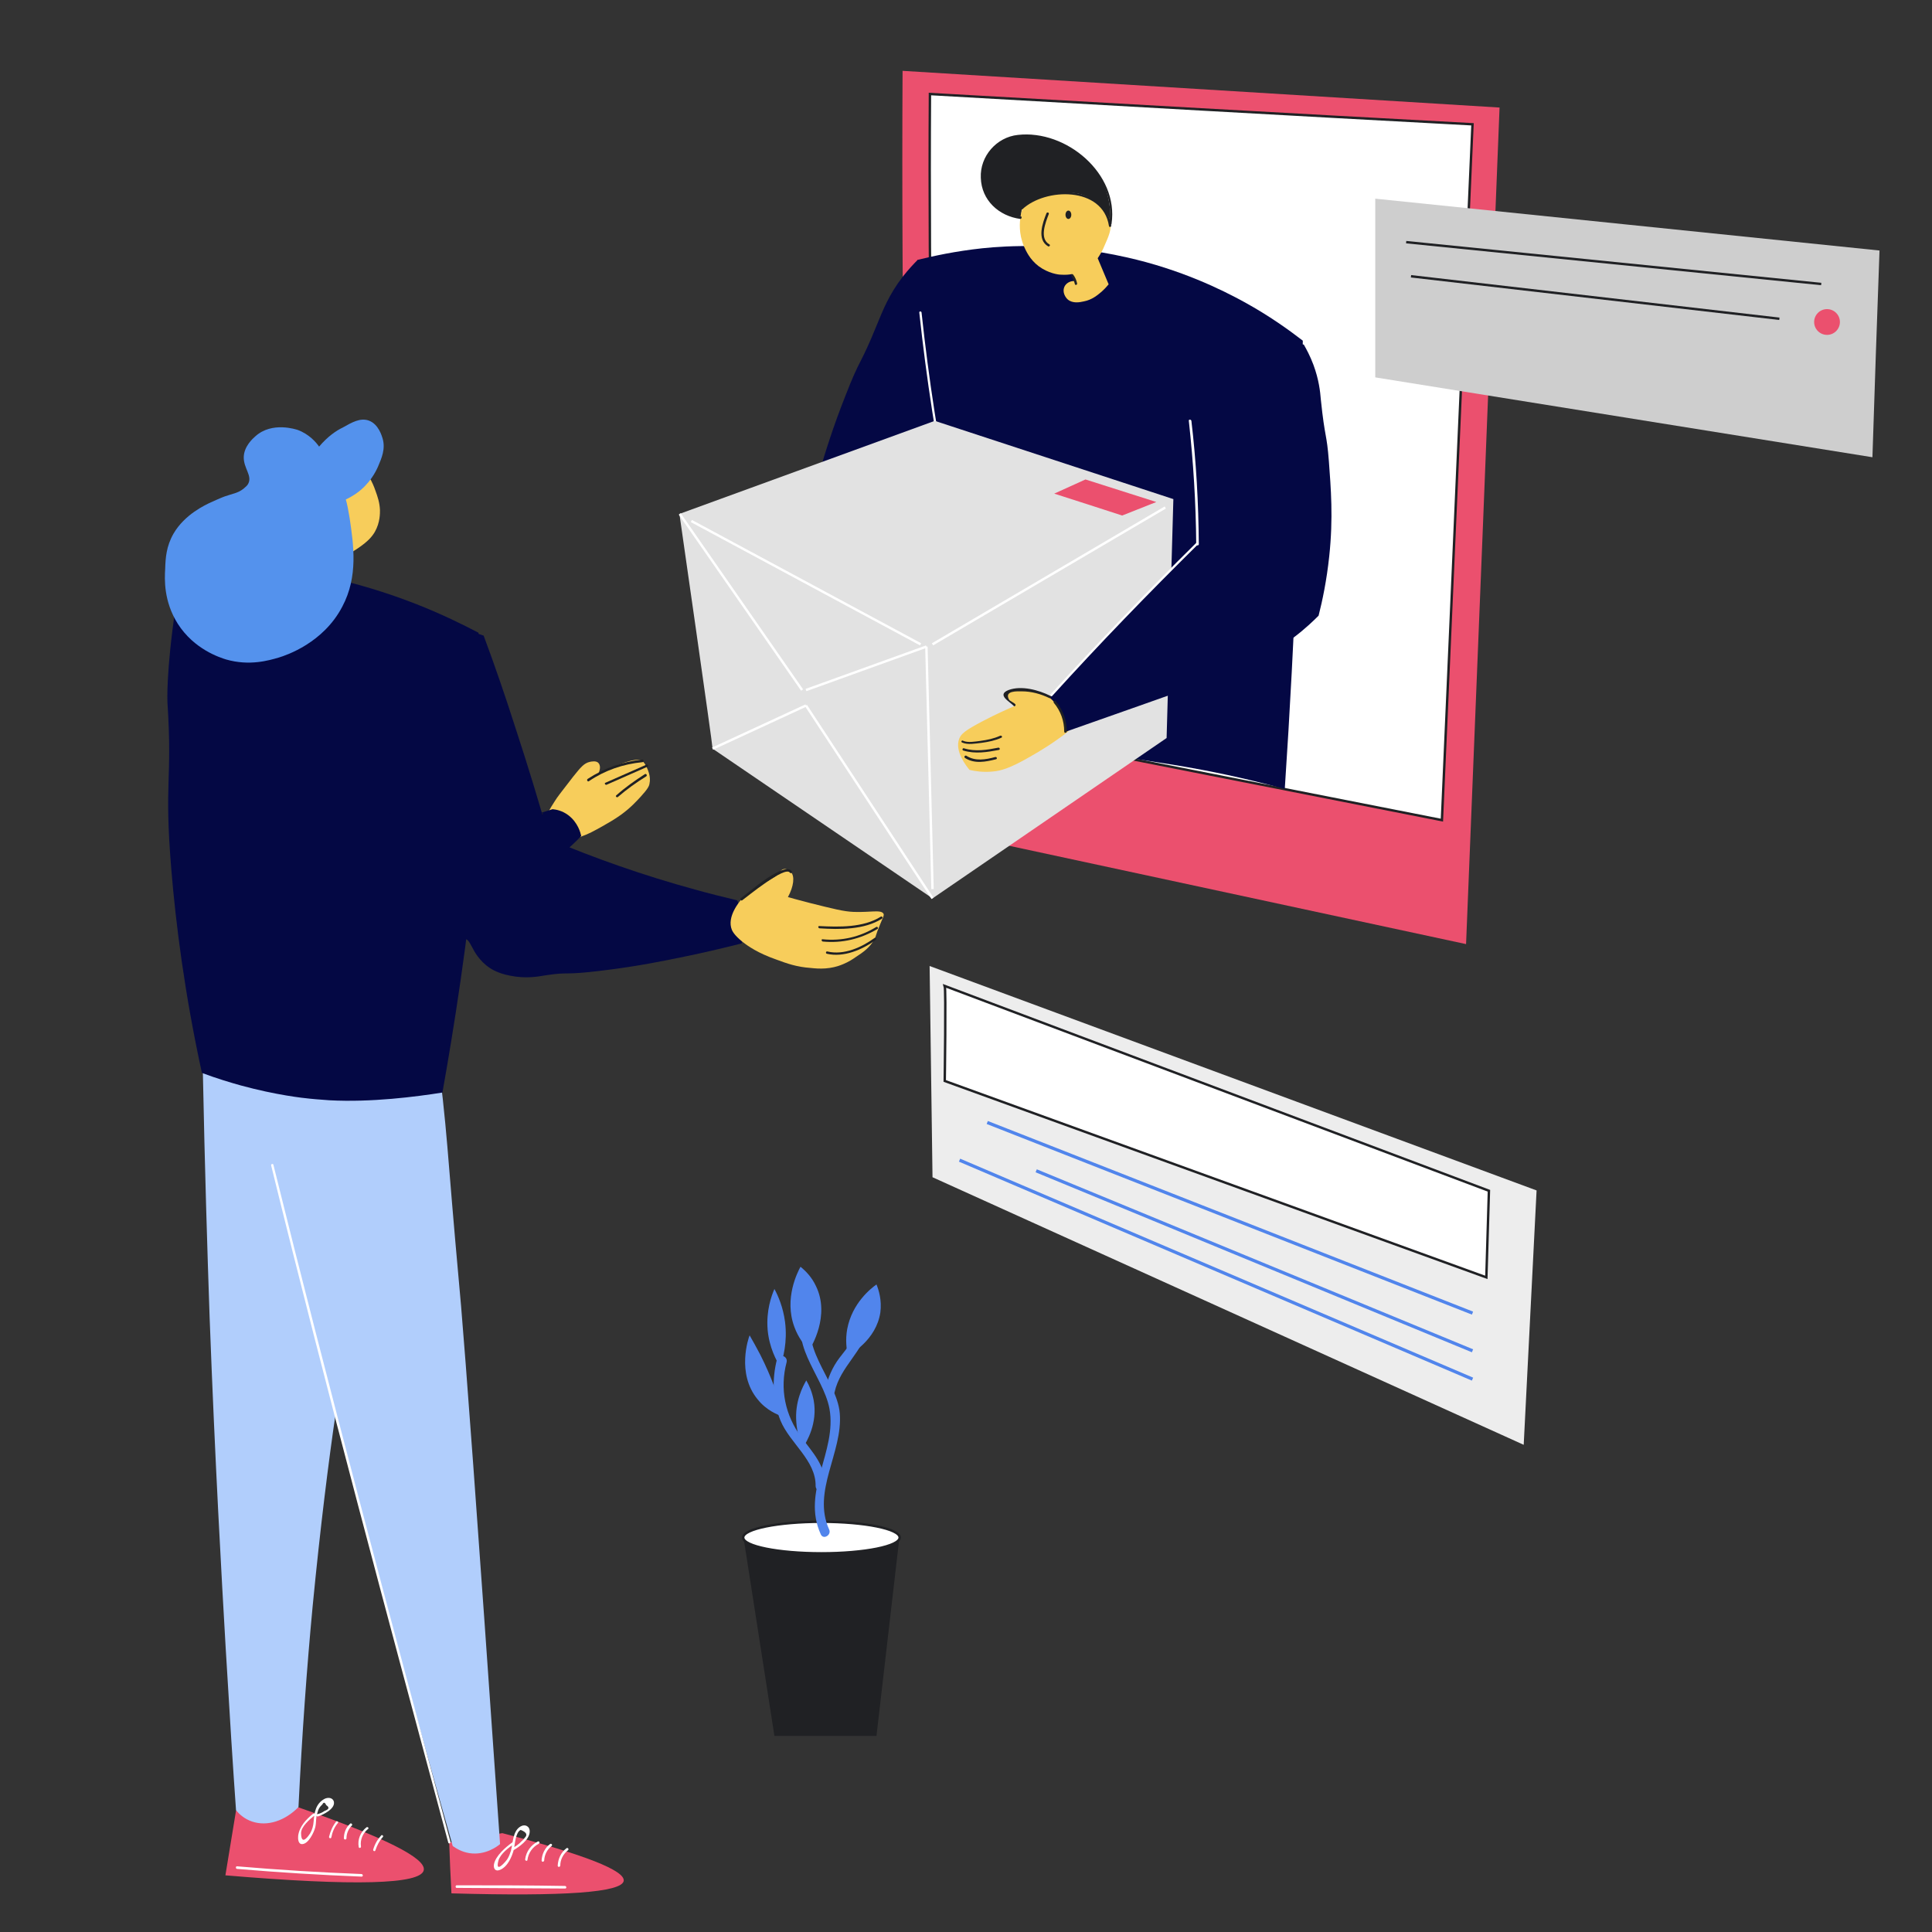 <?xml version="1.0" encoding="utf-8"?>
<!-- Generator: Adobe Illustrator 23.0.3, SVG Export Plug-In . SVG Version: 6.00 Build 0)  -->
<svg version="1.1" xmlns="http://www.w3.org/2000/svg" xmlns:xlink="http://www.w3.org/1999/xlink" x="0px" y="0px"
	 viewBox="0 0 600 600" style="enable-background:new 0 0 600 600;" xml:space="preserve">
<rect x="0" y="0" width="600" height="600" fill="#333333" stroke="none"/>
<style type="text/css">
	.st0{fill:#EB506E;}
	.st1{fill:#FFFFFF;stroke:#202124;stroke-width:0.75;stroke-miterlimit:10;}
	.st2{fill:#040844;}
	.st3{fill:none;}
	.st4{fill:#202124;}
	.st5{fill:#FFFFFF;}
	.st6{fill:#E2E2E2;}
	.st7{fill:none;stroke:#FFFFFF;stroke-width:0.75;stroke-miterlimit:10;}
	.st8{fill:#F7CD5B;}
	.st9{fill:#B1CEFC;}
	.st10{fill:#5492ED;}
	.st11{fill:#5185EC;}
	.st12{fill:#EDEDED;}
	.st13{fill:#5185EC;stroke:#5185EC;stroke-miterlimit:10;}
	.st14{fill:none;stroke:#5185EC;stroke-miterlimit:10;}
	.st15{fill:#CECECE;}
	.st16{fill:none;stroke:#202124;stroke-width:0.75;stroke-miterlimit:10;}
</style>
<g id="guy">
	<g id="tab_1_">
		<path class="st0" d="M280.3,22c-0.2,37.5,0,75.8,0.6,114.9c0.7,40.7,1.8,80.6,3.4,119.5c57,12.3,114,24.5,171,36.8
			c3.5-86.6,7-173.2,10.4-259.8C404,29.6,342.2,25.8,280.3,22z"/>
		<path class="st1" d="M288.8,29.2c-0.2,31.2,0,63,0.5,95.5c0.6,33.9,1.7,67,3.1,99.4c51.8,10.2,103.6,20.4,155.4,30.6
			c3.2-72,6.3-144,9.5-216.1C401.2,35.6,345,32.4,288.8,29.2z"/>
	</g>
	<g id="hand_right_1_">
		<path class="st2" d="M285,80.7c-1.2,1.2-2.9,3-4.7,5.3c-4.3,5.6-6.2,10.6-7.9,14.7c-5.4,13.3-5.2,10.2-9.8,22.1
			c-3.9,9.8-6.5,18.2-8.3,24.5c-2.2,7.8-4.5,16.9-6.3,27.1c2.1,1.3,4.8,2.7,8,3.6c11,3.2,20.6-0.7,24.2-2.4
			c0.5-2.6,1.2-6.3,2.5-10.6c0.4-1.5,1.8-6.1,5-14.2c1-2.6,4.2-10.5,7.9-17.7c10.4-20,18.8-22,18.6-29.5
			C313.8,98.2,308.9,90.1,285,80.7z"/>
		<g>
			<path class="st3" d="M282.6,82.2c-17,28.3-28.8,59.7-34.7,92.2"/>
		</g>
		<g>
			<g>
				<path class="st4" d="M298.6,119.8c-6.6,17.2-12.9,34.6-18.8,52.1c-0.2,0.5,0.6,0.7,0.7,0.2c5.9-17.5,12.2-34.8,18.8-52.1
					C299.5,119.5,298.8,119.3,298.6,119.8L298.6,119.8z"/>
			</g>
		</g>
	</g>
	<g id="torso_1_">
		<path class="st2" d="M285,80.7c-0.3,1.8-0.4,3.8-0.4,6.1c0,4,0.6,7.5,1.3,10.2c0.6,7.6,1.6,18,3.5,30.3
			c1.8,12.1,3.7,20.6,6.6,33.8c3.5,16.1,7.1,30.4,10.4,42.8c2.3,8.4,4.3,15.4,5.9,20.6c13,5.2,23.8,8,31.3,9.5
			c10.4,2.2,16,2.5,29.8,5.1c11.1,2.1,20,4.4,25.6,5.9c1.6-23.9,2.9-48.4,3.8-73.4c0.9-22.4,1.4-44.3,1.8-65.8
			c-4.4-3.4-10.4-7.7-18-11.9c-7.1-3.9-19.8-10.2-36.8-14c-20.4-4.6-37-3.6-44.7-2.8C296.7,78,289.9,79.5,285,80.7z"/>
		<g>
			<path class="st3" d="M285,80.7c40.1-10.4,84.9-1.3,117.8,24"/>
		</g>
		<g>
			<g>
				<path class="st5" d="M285.5,97.1c4.4,41.1,12.7,81.7,24.6,121.2c0.1,0.5,0.9,0.3,0.7-0.2c-12-39.5-20.2-80-24.6-121
					C286.2,96.6,285.4,96.6,285.5,97.1L285.5,97.1z"/>
			</g>
		</g>
		<g>
			<path class="st3" d="M404.8,115.2c-0.8,38.6-2.9,77.2-6.4,115.6"/>
		</g>
		<g>
			<path class="st3" d="M311.9,221.8c25.1,14.2,55.4,19,83.7,13.2"/>
		</g>
	</g>
	<g id="box">
		<path class="st6" d="M221.3,232.5c0-1.3-10.3-72.9-10.3-72.9l79.3-28.9l74.1,24.3l-2.1,74.2L289.6,279L221.3,232.5z"/>
		<line class="st7" x1="214.7" y1="161.8" x2="285.9" y2="200.1"/>
		<line class="st7" x1="361.9" y1="157.6" x2="289.6" y2="200.1"/>
		<line class="st7" x1="289.6" y1="276.1" x2="287.7" y2="200.8"/>
		<line class="st7" x1="221.3" y1="232.5" x2="250.3" y2="219.1"/>
		<line class="st7" x1="289.6" y1="279" x2="250.3" y2="219.1"/>
		<line class="st7" x1="211.1" y1="159.6" x2="249.1" y2="214.3"/>
		<line class="st7" x1="287.7" y1="200.8" x2="250.3" y2="214.3"/>
		<path class="st0" d="M327.4,153.3c3.2-1.5,6.5-2.9,9.7-4.4c7.3,2.3,14.7,4.7,22,7c-3.5,1.4-7.1,2.8-10.6,4.2
			C341.5,157.8,334.5,155.6,327.4,153.3z"/>
	</g>
	<g id="hand_left_1_">
		<path class="st8" d="M326,216.5c-1.2-0.6-3-1.3-5.3-1.8c-0.7-0.1-7.1-1.5-8,0.3c-0.2,0.4-0.4,1.4,2.5,4.2
			c-2.5,1.1-5.9,2.6-9.9,4.7c-5.7,3-6.8,4-7.4,5.5c-1.5,3.9,2.2,8.5,3.2,9.7c1.7,0.4,4.2,0.8,7.2,0.5c2.4-0.2,5.2-0.9,11.6-4.6
			c3.2-1.8,7.3-4.3,11.8-7.8c0.1-0.3,1.4-4.9-1.6-8.3C328.7,217.2,326.9,216.7,326,216.5z"/>
		<path class="st2" d="M369.5,130.7c0.5-3.3,1.9-8.9,6.3-13.9c10.4-12.3,27.7-10,29.1-9.8c0.8,1.4,2,3.6,3,6.3
			c1.7,4.6,2.1,8.3,2.3,10.8c1.3,12.5,1.8,10.1,2.5,19.2c0.6,8.2,1.4,17.5,0.1,29.5c-0.8,7.5-2.1,13.7-3.3,18.4
			c-1.7,1.7-4.2,4.1-7.5,6.6c-10.5,8.1-20.2,11.5-27.3,14c-13.6,4.8-27.9,9.9-43.9,15.5c0-1.2-0.1-3.2-1.1-5.5
			c-1.1-2.7-2.8-4.4-3.8-5.2c3-3.4,6-6.7,9.1-10.1c12.3-13.4,24.6-25.9,36.9-37.4c0.1-4.8,0-9.8-0.3-15
			C371.3,145.6,370.5,137.9,369.5,130.7z"/>
		<g>
			<g>
				<path class="st5" d="M369.2,130.7c1.4,12.7,2.2,25.5,2.3,38.3c0,0.5,0.8,0.5,0.8,0c-0.1-12.8-0.8-25.6-2.3-38.3
					C369.9,130.2,369.1,130.2,369.2,130.7L369.2,130.7z"/>
			</g>
		</g>
		<g>
			<g>
				<path class="st5" d="M371.5,168.6c-15.5,15.3-30.5,30.9-45.2,47c-0.3,0.4,0.2,0.9,0.5,0.5c14.6-16.1,29.7-31.7,45.2-47
					C372.4,168.8,371.8,168.3,371.5,168.6L371.5,168.6z"/>
			</g>
		</g>
		<g>
			<g>
				<path class="st4" d="M327.3,218.3c2.1,2.5,3.2,5.6,3.2,8.9c0,0.5,0.7,0.5,0.8,0c0-3.5-1.2-6.8-3.5-9.5
					C327.5,217.4,327,217.9,327.3,218.3L327.3,218.3z"/>
			</g>
		</g>
		<g>
			<path class="st3" d="M331.8,227.2c13.5-4.5,26.9-9.3,40.2-14.4c13.6-5.3,27.6-11.1,37.6-21.7"/>
		</g>
		<g>
			<g>
				<path class="st4" d="M326.2,216.1c-3.6-1.8-9-3.3-13-1.8c-3.8,1.5,0.4,3.6,1.6,4.9c0.3,0.4,0.8-0.2,0.5-0.5
					c-0.4-0.5-1.7-1-1.9-1.4c-1.7-2.9,2.7-2.6,3.9-2.6c3,0,5.9,0.8,8.6,2.1C326.3,217,326.6,216.3,326.2,216.1L326.2,216.1z"/>
			</g>
		</g>
		<g>
			<path class="st3" d="M315.3,219.1c-3.9,2-7.8,4-11.7,5.9c-2.1,1.1-4.4,2.2-5.6,4.3"/>
		</g>
		<g>
			<g>
				<path class="st4" d="M298.8,230.6c1.8,0.8,4.1,0.3,6,0.1c2.2-0.3,4.2-0.7,6.2-1.6c0.4-0.2,0.1-0.8-0.4-0.6c-2,0.9-4,1.3-6.2,1.6
					c-1.6,0.2-3.7,0.6-5.2,0C298.7,229.7,298.3,230.4,298.8,230.6L298.8,230.6z"/>
			</g>
		</g>
		<g>
			<g>
				<path class="st4" d="M299.2,233.1c3.7,1.1,7.3,0.5,11-0.2c0.5-0.1,0.3-0.8-0.2-0.7c-3.5,0.7-7.1,1.3-10.6,0.2
					C298.9,232.2,298.7,233,299.2,233.1L299.2,233.1z"/>
			</g>
		</g>
		<g>
			<g>
				<path class="st4" d="M299.7,235.4c3,1.9,6.4,1.2,9.6,0.4c0.5-0.1,0.3-0.8-0.2-0.7c-3,0.8-6.2,1.4-9-0.4
					C299.6,234.5,299.3,235.1,299.7,235.4L299.7,235.4z"/>
			</g>
		</g>
		<g>
			<path class="st3" d="M301.2,239c3.9,1.3,8.2,0.7,12.1-0.7s7.3-3.7,10.8-5.9c2.1-1.4,4.2-2.7,6.3-4.1"/>
		</g>
		<g>
			<path class="st3" d="M404.9,106.9c2.3,3,3.3,6.8,4.1,10.5c5.1,23.4,5.8,47.8,2,71.5"/>
		</g>
	</g>
	<g id="head_1_">
		<path class="st4" d="M344.7,69.3c-0.5-1.6-1.7-4.5-4.5-6.7c-5.3-4.2-12.1-2.5-14.3-2c-4,1-6.8,2.9-8.6,4.4
			c-0.1,0.7-0.1,1.4-0.2,2.1c-0.4,0.1-1.1,0.2-1.9,0.2c-0.5,0-2-0.2-4.1-1.6c-1.3-0.9-3.9-2.6-5.3-6.1c-0.2-0.5-2.3-5.8,0.6-10.9
			c2.2-3.9,5.8-5.3,7.1-5.8c6.3-2.4,12.3,0.2,15.8,1.7c2.6,1.2,7.5,3.4,11.2,8.7C345.3,59.9,344.9,67.1,344.7,69.3z"/>
		<path class="st8" d="M317.6,64.3c-0.2,0.8-0.5,1.8-0.7,3.2c-0.2,1.4-0.6,5,1.1,9c0.6,1.3,1.7,4,4.6,6.2c3,2.2,6.1,2.6,6.8,2.6
			c1.5,0.1,2.7,0,3.6-0.2c0.3,0.7,0.6,1.5,1,2.2c-1.5-0.2-3,0.6-3.5,1.9c-0.6,1.5,0.3,3.1,1.1,3.8c1.5,1.3,3.7,0.9,5,0.6
			c2.6-0.5,4.3-2,5.5-3c1-0.9,1.7-1.7,2.2-2.3c-1.1-2.7-2.3-5.4-3.4-8.1c0.6-0.9,1.5-2.3,2.2-4.1c1.2-2.7,2-4.6,1.8-6.7
			c-0.5-5-7-7.9-8.1-8.3c-4.1-1.7-7.8-1.1-9.8-0.8C322.4,61,319.2,63.1,317.6,64.3z"/>
		<ellipse class="st4" cx="331.8" cy="66.7" rx="0.9" ry="1.3"/>
		<g>
			<path class="st3" d="M317.3,65c-0.3,4.1-0.6,8.4,0.9,12.2c2.1,5.1,7.8,8.6,13.3,8.1s10.6-4.8,11.8-10.3"/>
		</g>
		<g>
			<g>
				<path class="st4" d="M332.7,85.7c0.5,0.8,0.9,1.6,1.1,2.5c0.1,0.5,0.8,0.3,0.7-0.2c-0.2-1-0.6-1.9-1.2-2.7
					C333.1,85,332.4,85.3,332.7,85.7L332.7,85.7z"/>
			</g>
		</g>
		<g>
			<g>
				<path class="st4" d="M316.9,67.1c-8.3-1.1-14.5-9.8-10.3-17.9c3.6-7,11.2-7.4,17.9-5.6c11.6,3.1,21.9,12.8,20,25.7
					c-0.1,0.5,0.7,0.7,0.7,0.2c2.3-15.5-14-29.3-29.1-27.6c-6.6,0.7-11.8,6.6-11.5,13.3c0.2,7,5.6,11.9,12.3,12.8
					C317.4,67.9,317.4,67.2,316.9,67.1L316.9,67.1z"/>
			</g>
		</g>
		<g>
			<g>
				<path class="st4" d="M317.5,65c7.1-6.7,25-7.2,26.9,5.2c0.1,0.5,0.8,0.3,0.7-0.2c-2-12.8-20.7-12.6-28.2-5.5
					C316.7,64.8,317.2,65.3,317.5,65L317.5,65z"/>
			</g>
		</g>
		<g>
			<g>
				<path class="st4" d="M325,66.2c-1.2,3-3.1,8.2,0.5,10.3c0.4,0.2,0.8-0.4,0.4-0.6c-3.2-1.8-1.2-6.8-0.2-9.4
					C325.9,66,325.2,65.8,325,66.2L325,66.2z"/>
			</g>
		</g>
		<g>
			<path class="st3" d="M330.5,89.2c-0.8,1.6,0.4,3.7,2.1,4.4c1.7,0.7,3.6,0.3,5.3-0.4c2.5-1,4.7-2.8,6.4-4.9"/>
		</g>
	</g>
</g>
<g id="girl">
	<g id="leg_left">
		<path class="st0" d="M73.3,562.3c-1.1,6.7-2.2,13.4-3.3,20.1c40.2,3.4,60.7,2.8,61.6-1.6c0.8-3.7-12.2-10.2-38.9-19.5
			C86.2,561.6,79.8,561.9,73.3,562.3z"/>
		<g>
			<g>
				<path class="st5" d="M97.2,563.3c-2.1,1.7-4.2,3.9-4.6,6.8c-0.1,1,0,2.7,1.3,2.6c1.9-0.1,3.6-3.6,4-5.2c0.4-1.6,0.1-3.1,0.7-4.6
					c0.2-1,0.7-1.8,1.5-2.5c0.4-0.8,0.8-0.7,1.2,0.2c1.1,0.7,0.9,1.3-0.5,1.8c-0.7,0.5-1.4,0.8-2.2,1c-0.5,0.1-0.3,0.9,0.2,0.7
					c1.5-0.5,5.3-2.3,4.9-4.5c-0.3-1.4-1.9-1.5-3-0.9c-2.7,1.5-3.1,4.3-3.3,7c-0.1,1.3-0.4,2.5-1.1,3.7c-0.4,0.6-2.7,4.1-2.8,0
					c-0.1-2.1,2.8-4.5,4.2-5.6C98.1,563.5,97.6,563,97.2,563.3L97.2,563.3z"/>
			</g>
		</g>
		<g>
			<g>
				<path class="st5" d="M104.4,565.7c-1.1,1.4-1.8,3-2.2,4.7c-0.1,0.5,0.6,0.7,0.7,0.2c0.3-1.6,0.9-3.1,2-4.4
					C105.3,565.9,104.7,565.4,104.4,565.7L104.4,565.7z"/>
			</g>
		</g>
		<g>
			<g>
				<path class="st5" d="M108.7,566.4c-1.3,1.2-1.9,2.8-1.9,4.5c0,0.5,0.8,0.5,0.8,0c0-1.5,0.6-2.9,1.7-4
					C109.6,566.6,109,566,108.7,566.4L108.7,566.4z"/>
			</g>
		</g>
		<g>
			<g>
				<path class="st5" d="M113.8,567.5c-1.9,1.5-2.8,3.8-2.4,6.1c0.1,0.5,0.8,0.3,0.7-0.2c-0.3-2.1,0.6-4.1,2.2-5.4
					C114.7,567.8,114.2,567.2,113.8,567.5L113.8,567.5z"/>
			</g>
		</g>
		<g>
			<g>
				<path class="st5" d="M118.4,570c-1.2,1.3-2,2.7-2.5,4.4c-0.1,0.5,0.6,0.7,0.7,0.2c0.5-1.5,1.2-2.9,2.3-4.1
					C119.2,570.2,118.7,569.7,118.4,570L118.4,570z"/>
			</g>
		</g>
		<g>
			<g>
				<path class="st5" d="M73.6,580.4c12.9,1.1,25.8,1.9,38.7,2.4c0.5,0,0.5-0.7,0-0.8c-12.9-0.5-25.8-1.3-38.7-2.4
					C73.1,579.6,73.2,580.4,73.6,580.4L73.6,580.4z"/>
			</g>
		</g>
		<path class="st9" d="M63,332.9c0.6,30.1,1.4,55.9,2.1,76.2c1.7,45.3,3.7,80.4,5,102.9c1.2,20.4,2.3,37.6,3.2,50.2
			c1,1.2,2.6,2.7,5,3.5c4.7,1.6,10.2-0.2,14.4-4.5c1.1-22.6,2.6-43.4,4.4-62.4c2.4-24.8,5-45.3,7.1-59.6c0.4-3,1.9-13.3,5.4-34.5
			c3-18,7.2-42.8,12.8-72.8C102.6,332.3,82.8,332.6,63,332.9z"/>
		<g>
			<path class="st3" d="M62.6,333.1c1.9,76.4,5.5,152.8,10.7,229.1"/>
		</g>
		<g>
			<path class="st3" d="M113.3,384.1c-11,58.5-17.9,117.7-20.6,177.2"/>
		</g>
		<g>
			<path class="st3" d="M74,563.6c4.8,3.7,12.3,3.6,17-0.2"/>
		</g>
	</g>
	<g id="leg_right">
		<path class="st0" d="M139.5,572.2c0.2,5.3,0.4,10.6,0.7,15.8c35.2,1,53-0.3,53.5-3.9c0.4-3.2-12.1-8.1-37.7-14.8
			C150.5,570.3,145,571.2,139.5,572.2z"/>
		<path class="st9" d="M85.4,336.4c-0.7,4.4-1.2,9.6-1.2,15.6c0.1,5,0.5,9.5,1.2,13.4c3.5,14.3,7.1,28.6,10.8,43
			c14.3,56,29.1,110.9,44.4,164.9c1,0.7,2.7,1.8,5.1,2.2c5.1,0.8,8.9-2.2,9.6-2.8c-7.5-108.2-10.7-150.4-12.1-167
			c-0.7-8.2-1.4-15.2-2.8-31.9c-1.2-14.3-1.7-21.6-2.9-32.6c-1.1-9.9-2.3-17.9-3.1-23C118.1,324.2,101.7,330.3,85.4,336.4z"/>
		<g>
			<path class="st3" d="M137.3,339.1c7,76.6,13.3,153.4,18.7,230.1"/>
		</g>
		<g>
			<g>
				<path class="st5" d="M84.2,361.9c17.3,70.4,36.2,140.4,55,210.3c0.1,0.5,0.8,0.3,0.7-0.2c-18.8-70-37.6-140-55-210.3
					C84.8,361.3,84.1,361.5,84.2,361.9L84.2,361.9z"/>
			</g>
		</g>
		<g>
			<path class="st3" d="M140.7,573.2c2.1,1.6,4.8,2.5,7.5,2.4c2.7-0.1,5.3-1.2,7.2-3"/>
		</g>
		<g>
			<g>
				<path class="st5" d="M159.2,572.1c-2.1,1.5-5.3,4.2-5.8,6.9c-0.2,1.4,0.5,2.3,1.9,1.7c2.4-1,3.7-4.1,4.3-6.4
					c0.3-1.5,0.5-5.3,2.1-6c1.8,0.7,2.2,1.5,1.3,2.4c-0.3,0.4-0.6,0.8-1,1.1c-0.9,1-2,1.7-3.1,2.3c-0.4,0.2,0,0.9,0.4,0.6
					c1.9-1.1,5.1-3.3,5.2-5.8c0.1-1.7-1.4-2.5-2.8-1.7c-2.5,1.4-2.4,5.2-3,7.5c-0.3,0.9-0.6,1.8-1.1,2.6c-0.4,0.7-4,4.9-2.8,0.5
					c0.6-2.1,3.3-4.1,4.9-5.2C159.9,572.4,159.6,571.8,159.2,572.1L159.2,572.1z"/>
			</g>
		</g>
		<g>
			<g>
				<path class="st5" d="M167,571.9c-2.1,1.1-3.6,3.1-3.9,5.5c-0.1,0.5,0.7,0.7,0.7,0.2c0.3-2.2,1.6-4,3.5-5
					C167.8,572.3,167.5,571.7,167,571.9L167,571.9z"/>
			</g>
		</g>
		<g>
			<g>
				<path class="st5" d="M170.8,572.7c-1.6,1.2-2.5,3.1-2.6,5.1c0,0.5,0.7,0.5,0.8,0c0.1-1.8,0.9-3.4,2.3-4.5
					C171.7,572.9,171.2,572.4,170.8,572.7L170.8,572.7z"/>
			</g>
		</g>
		<g>
			<g>
				<path class="st5" d="M175.9,574c-1.7,1.3-2.6,3.3-2.7,5.4c0,0.5,0.7,0.5,0.8,0c0-1.9,0.9-3.6,2.4-4.8
					C176.8,574.2,176.3,573.7,175.9,574L175.9,574z"/>
			</g>
		</g>
		<g>
			<g>
				<path class="st5" d="M141.8,586.3c11.2,0.1,22.5,0.1,33.7,0.2c0.5,0,0.5-0.7,0-0.8c-11.2-0.2-22.5-0.2-33.7-0.2
					C141.4,585.5,141.4,586.3,141.8,586.3L141.8,586.3z"/>
			</g>
		</g>
	</g>
	<g id="hand_left">
		<path class="st8" d="M169.8,253.9c0.1-1.3,0.9-2.6,2.5-5.1c0.8-1.3,1.6-2.3,5.7-7.6c2.4-3,3.4-4.2,5.2-4.6
			c0.5-0.1,1.9-0.4,2.6,0.3c0.7,0.7,0.7,2,0,3.4c0.8-0.4,2.1-1,3.6-1.7c7.8-3.4,9.4-2.7,10-2.3c0.7,0.5,1,1.1,1.5,2.1
			c0.3,0.7,1.3,2.8,0.8,5c-0.1,0.7-0.5,1.6-2.8,4.1c-1.3,1.4-3,3.3-6,5.5c-2.1,1.5-3.7,2.4-5.8,3.6c-2.7,1.5-4.3,2.4-6.6,3.2
			c-3.3,1.1-5,1.7-6.7,1C171.2,259.7,169.7,256.5,169.8,253.9z"/>
		<path class="st2" d="M66,227.6c-0.2-2.4-0.1-6.2,1.9-10c4.5-8.7,15.5-11.2,22.9-10.8c5.5,0.3,9.8,2.3,12.5,3.9
			c0.5,1.2,1.2,3.3,2.2,5.8c6.2,16,12.1,29,16.3,38c0.8,1.6,2,4.2,3.4,7.2c4.3-0.6,7.8-1.1,10.3-1.6c14.7-2.5,25-5.4,27.4-6.1
			c3.7-1.1,6.8-2.1,8.7-2.7c1,0.1,2.9,0.4,4.8,1.8c3.1,2.3,3.9,5.6,4.1,6.5c-0.8,0.9-2.1,2.2-3.8,3.7c-9.7,8.9-19,13.4-27.1,17.3
			c-10.5,5-19.1,7.5-22.9,8.5c-5.5,1.5-10.3,2.4-14.1,3c-1.4-1.2-3.3-3-5.6-5.1c-3.4-3.3-13.4-12.8-21.4-23.4
			C80.4,256.8,72.6,245,66,227.6z"/>
		<g>
			<path class="st3" d="M66,227.6c9.3,24.7,25.3,46.9,45.8,63.5"/>
		</g>
		<g>
			<path class="st3" d="M103.3,210.8c6.6,17.3,13.9,34.4,21.9,51.1"/>
		</g>
		<g>
			<g>
				<path class="st4" d="M126.7,262.1c14.1-2,27.9-5,41.6-9c0.5-0.1,0.3-0.9-0.2-0.7c-13.6,4-27.5,7-41.6,9
					C126,261.4,126.2,262.1,126.7,262.1L126.7,262.1z"/>
			</g>
		</g>
		<g>
			<path class="st3" d="M112.6,292.2c24.6-3.8,48.1-14.7,66.9-31.1"/>
		</g>
		<g>
			<path class="st3" d="M171.6,251.5c4.3,0.6,8,4.1,8.9,8.3"/>
		</g>
		<g>
			<path class="st3" d="M172.3,248.8c2.6-4.4,6.1-8.3,10.1-11.5c0.7-0.6,1.6-1.2,2.5-1c0.9,0.1,1.6,1.5,0.8,2"/>
		</g>
		<g>
			<g>
				<path class="st4" d="M182.9,242.6c5-3.4,10.6-5.3,16.6-5.9c0.5,0,0.5-0.8,0-0.8c-6.1,0.6-11.8,2.6-17,6
					C182.1,242.2,182.5,242.9,182.9,242.6L182.9,242.6z"/>
			</g>
		</g>
		<g>
			<g>
				<path class="st4" d="M188.4,243.7c4.2-1.9,8.5-3.7,12.7-5.6c0.4-0.2,0.1-0.8-0.4-0.6c-4.2,1.9-8.5,3.7-12.7,5.6
					C187.6,243.2,188,243.9,188.4,243.7L188.4,243.7z"/>
			</g>
		</g>
		<g>
			<g>
				<path class="st4" d="M200.3,240.4c-3.1,2-6.1,4.1-8.9,6.6c-0.4,0.3,0.2,0.8,0.5,0.5c2.8-2.4,5.7-4.5,8.8-6.4
					C201.1,240.8,200.7,240.2,200.3,240.4L200.3,240.4z"/>
			</g>
		</g>
		<g>
			<path class="st3" d="M202.2,242.5c-1.9,4-5.1,7.3-8.6,10c-3.6,2.6-7.5,4.7-11.4,6.7"/>
		</g>
	</g>
	<g id="torso">
		<path class="st2" d="M61.3,175.3c-1.2,1.1-3,3-4.4,5.7c-1.7,3.1-2.1,5.9-2.3,7.1c-3.1,20.7-2.6,30-2.6,30
			c1.6,25-1.1,23.8,1.2,51.9c1.4,16.9,4.1,38.4,9.5,63.2c4.8,1.8,8.9,3,12.1,3.9c11,3,19.3,3.9,21.4,4.1c0,0,2.9,0.3,6.1,0.5
			c13,0.7,26.9-1.1,35.1-2.4c3.4-19,8-47.7,10.7-77.1c1.1-12.1,1.6-21.4,1.7-31.4c0.2-14-0.5-25.8-1.2-34.3
			c-4.8-2.5-11.4-5.8-19.6-9c-19.2-7.5-35-9.9-41.7-10.8C80.5,175.8,71.7,175.1,61.3,175.3z"/>
		<g>
			<path class="st3" d="M61.3,175.3c29.6-0.6,59.4,6.3,85.7,20"/>
		</g>
		<g>
			<path class="st3" d="M55.4,181.9c-7.5,49.1-3,99.2,5.8,148.1"/>
		</g>
		<g>
			<path class="st3" d="M148.8,202.8c3.8,44.5-4,89.1-11.8,133.2"/>
		</g>
		<g>
			<path class="st3" d="M63,332.9c22.8,9.3,48.5,11.3,72.4,5.7"/>
		</g>
	</g>
	<g id="hand_right">
		<path class="st2" d="M150.2,197.4c-3.9-1.4-9.5-2.9-16.1-2.6c-18.6,0.9-30.3,14.6-32.7,17.6c4,8.4,14.2,30,26.4,52.8
			c20.2,37.8,14.8,21.2,18.9,29.1c0.5,1,2.1,4.1,5.4,6.3c0.6,0.4,2.6,1.7,6.3,2.4c4.8,1,8.7,0.3,11-0.1c7.8-1.2,5,0.1,17.8-1.5
			c10.8-1.3,19-3,25.3-4.3c5-1,11-2.4,17.8-4.1c0.4-1.1,0.7-2.4,0.8-4c0.3-4.3-1.3-7.7-2.2-9.4c-4.2-1-8.6-2.1-12.9-3.3
			c-16.5-4.5-31.6-9.9-45.4-15.7c-3.1-11.2-6.7-22.9-10.6-34.8C156.9,216.1,153.6,206.5,150.2,197.4z"/>
		<path class="st8" d="M230.3,279.2c1.3-1,2.4-1.7,3-2.2c6.3-4.5,7.3-4.2,8.6-5.9c0.2-0.3,0.7-1,1.5-1.2c1.1-0.2,2.1,0.8,2.2,0.9
			c1.3,1.3,0.9,4.5-0.9,7.8c1.5,0.4,3.9,1.1,6.7,1.8c7.2,1.8,10.7,2.7,13.7,2.8c5.2,0.2,8.6-0.8,9.3,0.6c0.2,0.5-0.1,0.9-1,3.1
			c-1.7,4-1.2,3.7-1.9,4.9c-1.4,2.5-3.4,3.9-5.7,5.4c-1,0.7-2.2,1.5-3.9,2.2c-3.9,1.7-7.5,1.5-10.2,1.2c-4.2-0.3-7.1-1.3-10.6-2.6
			c-5.7-2-8.7-4.1-10.5-5.5c-2.6-2.1-3.1-3.3-3.3-3.7C225.6,284.7,229.7,280,230.3,279.2z"/>
		<g>
			<path class="st3" d="M150.2,196.9c7.5,20.8,14.2,41.8,20.1,63.1"/>
		</g>
		<g>
			<path class="st3" d="M170.8,260.9c19,7.3,38.5,13.4,58.2,18.3"/>
		</g>
		<g>
			<path class="st3" d="M110.6,231.6c10.2,22.2,22.6,43.5,36.9,63.3c1.7,2.4,3.6,4.9,6.2,6.3c3,1.6,6.5,1.6,9.8,1.5
				c22-0.5,43.9-3.9,65.1-10"/>
		</g>
		<g>
			<path class="st3" d="M229.8,280.3c2.1,3.1,2.3,7.3,0.5,10.6"/>
		</g>
		<g>
			<g>
				<path class="st4" d="M230.5,279.6c1.5-1.1,13.3-10.8,14.8-8.6c0.3,0.4,0.9,0,0.6-0.4c-1-1.5-3.8-0.1-4.9,0.5
					c-3.9,2-7.4,5.2-10.9,7.8C229.7,279.2,230.1,279.9,230.5,279.6L230.5,279.6z"/>
			</g>
		</g>
		<g>
			<path class="st3" d="M244.7,278.6c9.7,2.6,19.6,5.3,29.7,5.1"/>
		</g>
		<g>
			<path class="st3" d="M230.4,292.6c4.9,3.1,10.2,5.9,15.8,7.3c5.7,1.4,11.8,1.4,17.2-1"/>
		</g>
		<g>
			<g>
				<path class="st4" d="M254.5,288.3c6.2,0.4,13.9,0.5,19.4-3c0.4-0.3,0-0.9-0.4-0.6c-5.4,3.4-12.9,3.2-19,2.9
					C254,287.5,254,288.2,254.5,288.3L254.5,288.3z"/>
			</g>
		</g>
		<g>
			<g>
				<path class="st4" d="M255.5,292.4c6,0.6,11.8-0.8,17-3.9c0.4-0.2,0-0.9-0.4-0.6c-5.1,3.1-10.7,4.4-16.6,3.8
					C255,291.6,255.1,292.3,255.5,292.4L255.5,292.4z"/>
			</g>
		</g>
		<g>
			<g>
				<path class="st4" d="M256.8,296.2c5.2,1.2,10.9-1.2,15.2-4.3c0.4-0.3,0-0.9-0.4-0.6c-4,2.9-9.5,5.4-14.6,4.2
					C256.5,295.3,256.3,296.1,256.8,296.2L256.8,296.2z"/>
			</g>
		</g>
	</g>
	<g id="head">
		<path class="st8" d="M115.1,148.9c0.4,0.8,1,2,1.5,3.5c0.7,1.9,1.3,3.7,1.4,6c0,0.9,0.1,3.8-1.6,6.8c-0.9,1.5-2.1,2.9-5,4.9
			c-5.6,3.7-10.2,6.8-13.4,5.1c-3.7-1.9-4-9.5-2-14.7C98.7,153.8,106.2,149.4,115.1,148.9z"/>
		<path class="st10" d="M99.1,138.7c-0.9-1.3-3.1-3.9-6.7-5.2c-0.4-0.1-7.9-2.7-13.1,2c-0.8,0.7-3.5,3.1-3.6,6.4
			c-0.1,3.5,2.7,5.8,1.4,8.3c-0.3,0.6-0.7,0.9-1.5,1.6c-1.8,1.4-3.4,1.5-5.9,2.4c0,0-0.9,0.3-4.2,1.8c-1.7,0.8-8.1,3.7-11.6,9.7
			c-2.3,4-2.5,7.7-2.6,10.9c-0.2,3.3-0.5,10.1,3.9,17.1c5.1,8,13.1,10.5,15,11.1c7.3,2.1,13.3,0.3,16.4-0.6
			c2.3-0.7,13.8-4.5,19.7-15.8c5-9.4,3.5-19.2,2.3-27.4c-0.4-2.5-0.8-4.5-1.2-5.9c0.9-0.4,2-1,3.3-1.9c4.1-2.9,6-6.7,6.7-8.3
			c1.1-2.6,2.4-5.5,1.4-8.8c-0.2-0.6-1.2-4.4-4.3-5.5c-2.6-0.9-5.1,0.5-8.1,2.2C104.5,133.7,101.8,135.5,99.1,138.7z"/>
		<g>
			<path class="st3" d="M115.4,150.4c1.5,1.7,2.2,4,2.5,6.2c0.3,2.7,0,5.6-1.2,8c-1.3,2.4-3.6,4.3-6.3,4.8"/>
		</g>
		<g>
			<path class="st3" d="M99.1,139.1c2.2-2.9,5-5.3,8.2-7c2.7-1.5,6.2-2.4,8.8-0.7c2.4,1.6,3,4.9,2.8,7.8
				c-0.6,6.8-5.1,13.2-11.4,15.9"/>
		</g>
		<g>
			<path class="st3" d="M99.1,138.7c-1.8-2.4-4.7-3.8-7.6-4.6c-4.1-1.1-8.8-1.1-12.3,1.4c-3.5,2.5-4.9,7.9-2.2,11.1
				c0.9,1.1,2.2,2.4,1.4,3.6c-0.2,0.4-0.7,0.6-1,0.7c-4.3,2-8.8,3.5-13.1,5.6s-8.3,5-10.5,9.2c-1.3,2.3-1.9,5-2.3,7.6
				c-1.3,9,1,18.9,7.5,25.2c5.4,5.3,13.3,7.6,20.8,6.9c7.5-0.7,14.6-4.2,20.3-9.2c2.2-2,4.3-4.2,5.7-6.8c0.9-1.7,1.5-3.5,2-5.3
				c4.3-15.2,0.8-32.4-9-44.8"/>
		</g>
	</g>
</g>
<g id="background">
	<g id="plant">
		<polygon class="st4" points="230.8,476.8 240.5,539.1 272.2,539.1 279.4,476.8 		"/>
		<ellipse class="st1" cx="255.1" cy="477.5" rx="24.3" ry="4.9"/>
		<g>
			<g>
				<path class="st11" d="M251.1,405.3c-7.5,11.3,4.5,21.5,6.5,32.2c2.4,13.4-8.8,25.6-2.7,39c0.8,1.8,3.4,0.2,2.6-1.5
					c-5.4-11.9,4.3-23.9,3.3-36.1c-0.9-10.6-14-21.5-7.1-32.1C254.7,405.2,252.1,403.7,251.1,405.3L251.1,405.3z"/>
			</g>
		</g>
		<g>
			<g>
				<path class="st11" d="M241.3,422.1c-1.6,6.4-1.4,12.9,1.1,19.1c2.9,7,11,12.3,10.9,20.3c0,1.9,3,1.9,3,0
					c0.1-6.3-3.9-10.4-7.4-15.1c-5.1-6.9-6.8-15.1-4.6-23.4C244.7,421,241.8,420.3,241.3,422.1L241.3,422.1z"/>
			</g>
		</g>
		<g>
			<g>
				<path class="st11" d="M266.9,410.9c-1,4.5-3.5,7.3-6.2,10.8c-2.2,2.9-3.6,6.2-4.4,9.8c-0.4,1.9,2.5,2.7,2.9,0.8
					c1.8-8,8.9-12.5,10.6-20.5C270.2,409.8,267.3,409,266.9,410.9L266.9,410.9z"/>
			</g>
		</g>
		<path class="st11" d="M243.5,440.1c-2-0.7-5.5-2.1-8.2-5.5c-6.7-8.1-2.8-19.2-2.5-19.9c1.1,1.9,2.2,3.9,3.3,6
			C239.6,427.6,241.9,434.2,243.5,440.1z"/>
		<path class="st11" d="M251.3,419.3c-1.5-1.5-3.4-3.9-4.6-7.2c-3.3-8.9,1.1-17.2,1.9-18.7c1.6,1.3,3.5,3.2,4.8,6
			C257.9,408.6,251.9,418.4,251.3,419.3z"/>
		<path class="st11" d="M263.3,421c-0.4-2-0.8-4.9-0.2-8.2c1.5-8.1,7.4-12.7,9.1-13.9c0.7,1.7,1.7,4.9,1.2,8.7
			C272.1,416.2,264.2,420.5,263.3,421z"/>
		<path class="st11" d="M249.4,449.5c-0.9-1.8-1.9-4.5-2.1-7.9c-0.5-6.3,2-11,3.1-12.9c0.9,1.5,1.8,3.6,2.3,6.2
			C254,442,250.5,447.8,249.4,449.5z"/>
		<path class="st11" d="M242.3,424.5c-1.2-2-3.4-6-3.9-11.5c-0.5-6,1.2-10.6,2.1-12.7c1.2,2.2,2.7,5.7,3.3,10.2
			C244.6,416.8,243.2,421.8,242.3,424.5z"/>
	</g>
	<g id="tab_2">
		<polygon class="st12" points="288.7,300 289.6,365.6 473.2,448.7 477.2,369.7 		"/>
		<path class="st1" d="M293.4,306.2c0.4,1.2,0,29.5,0,29.5l168.2,61l0.8-26.9L293.4,306.2z"/>
		<line class="st13" x1="298" y1="360.3" x2="457.3" y2="428.3"/>
		<line class="st14" x1="321.8" y1="363.6" x2="457.3" y2="419.5"/>
		<line class="st14" x1="306.6" y1="348.6" x2="457.3" y2="407.8"/>
	</g>
	<g id="tab">
		<path class="st15" d="M427.1,61.7v55.5L581.5,142c0.7-21.4,1.4-42.8,2.2-64.2C531.5,72.4,479.3,67.1,427.1,61.7z"/>
		<line class="st16" x1="436.7" y1="75.2" x2="565.6" y2="88.2"/>
		<line class="st16" x1="438.2" y1="85.8" x2="552.6" y2="99"/>
		<circle class="st0" cx="567.4" cy="100" r="4"/>
	</g>
</g>
</svg>
